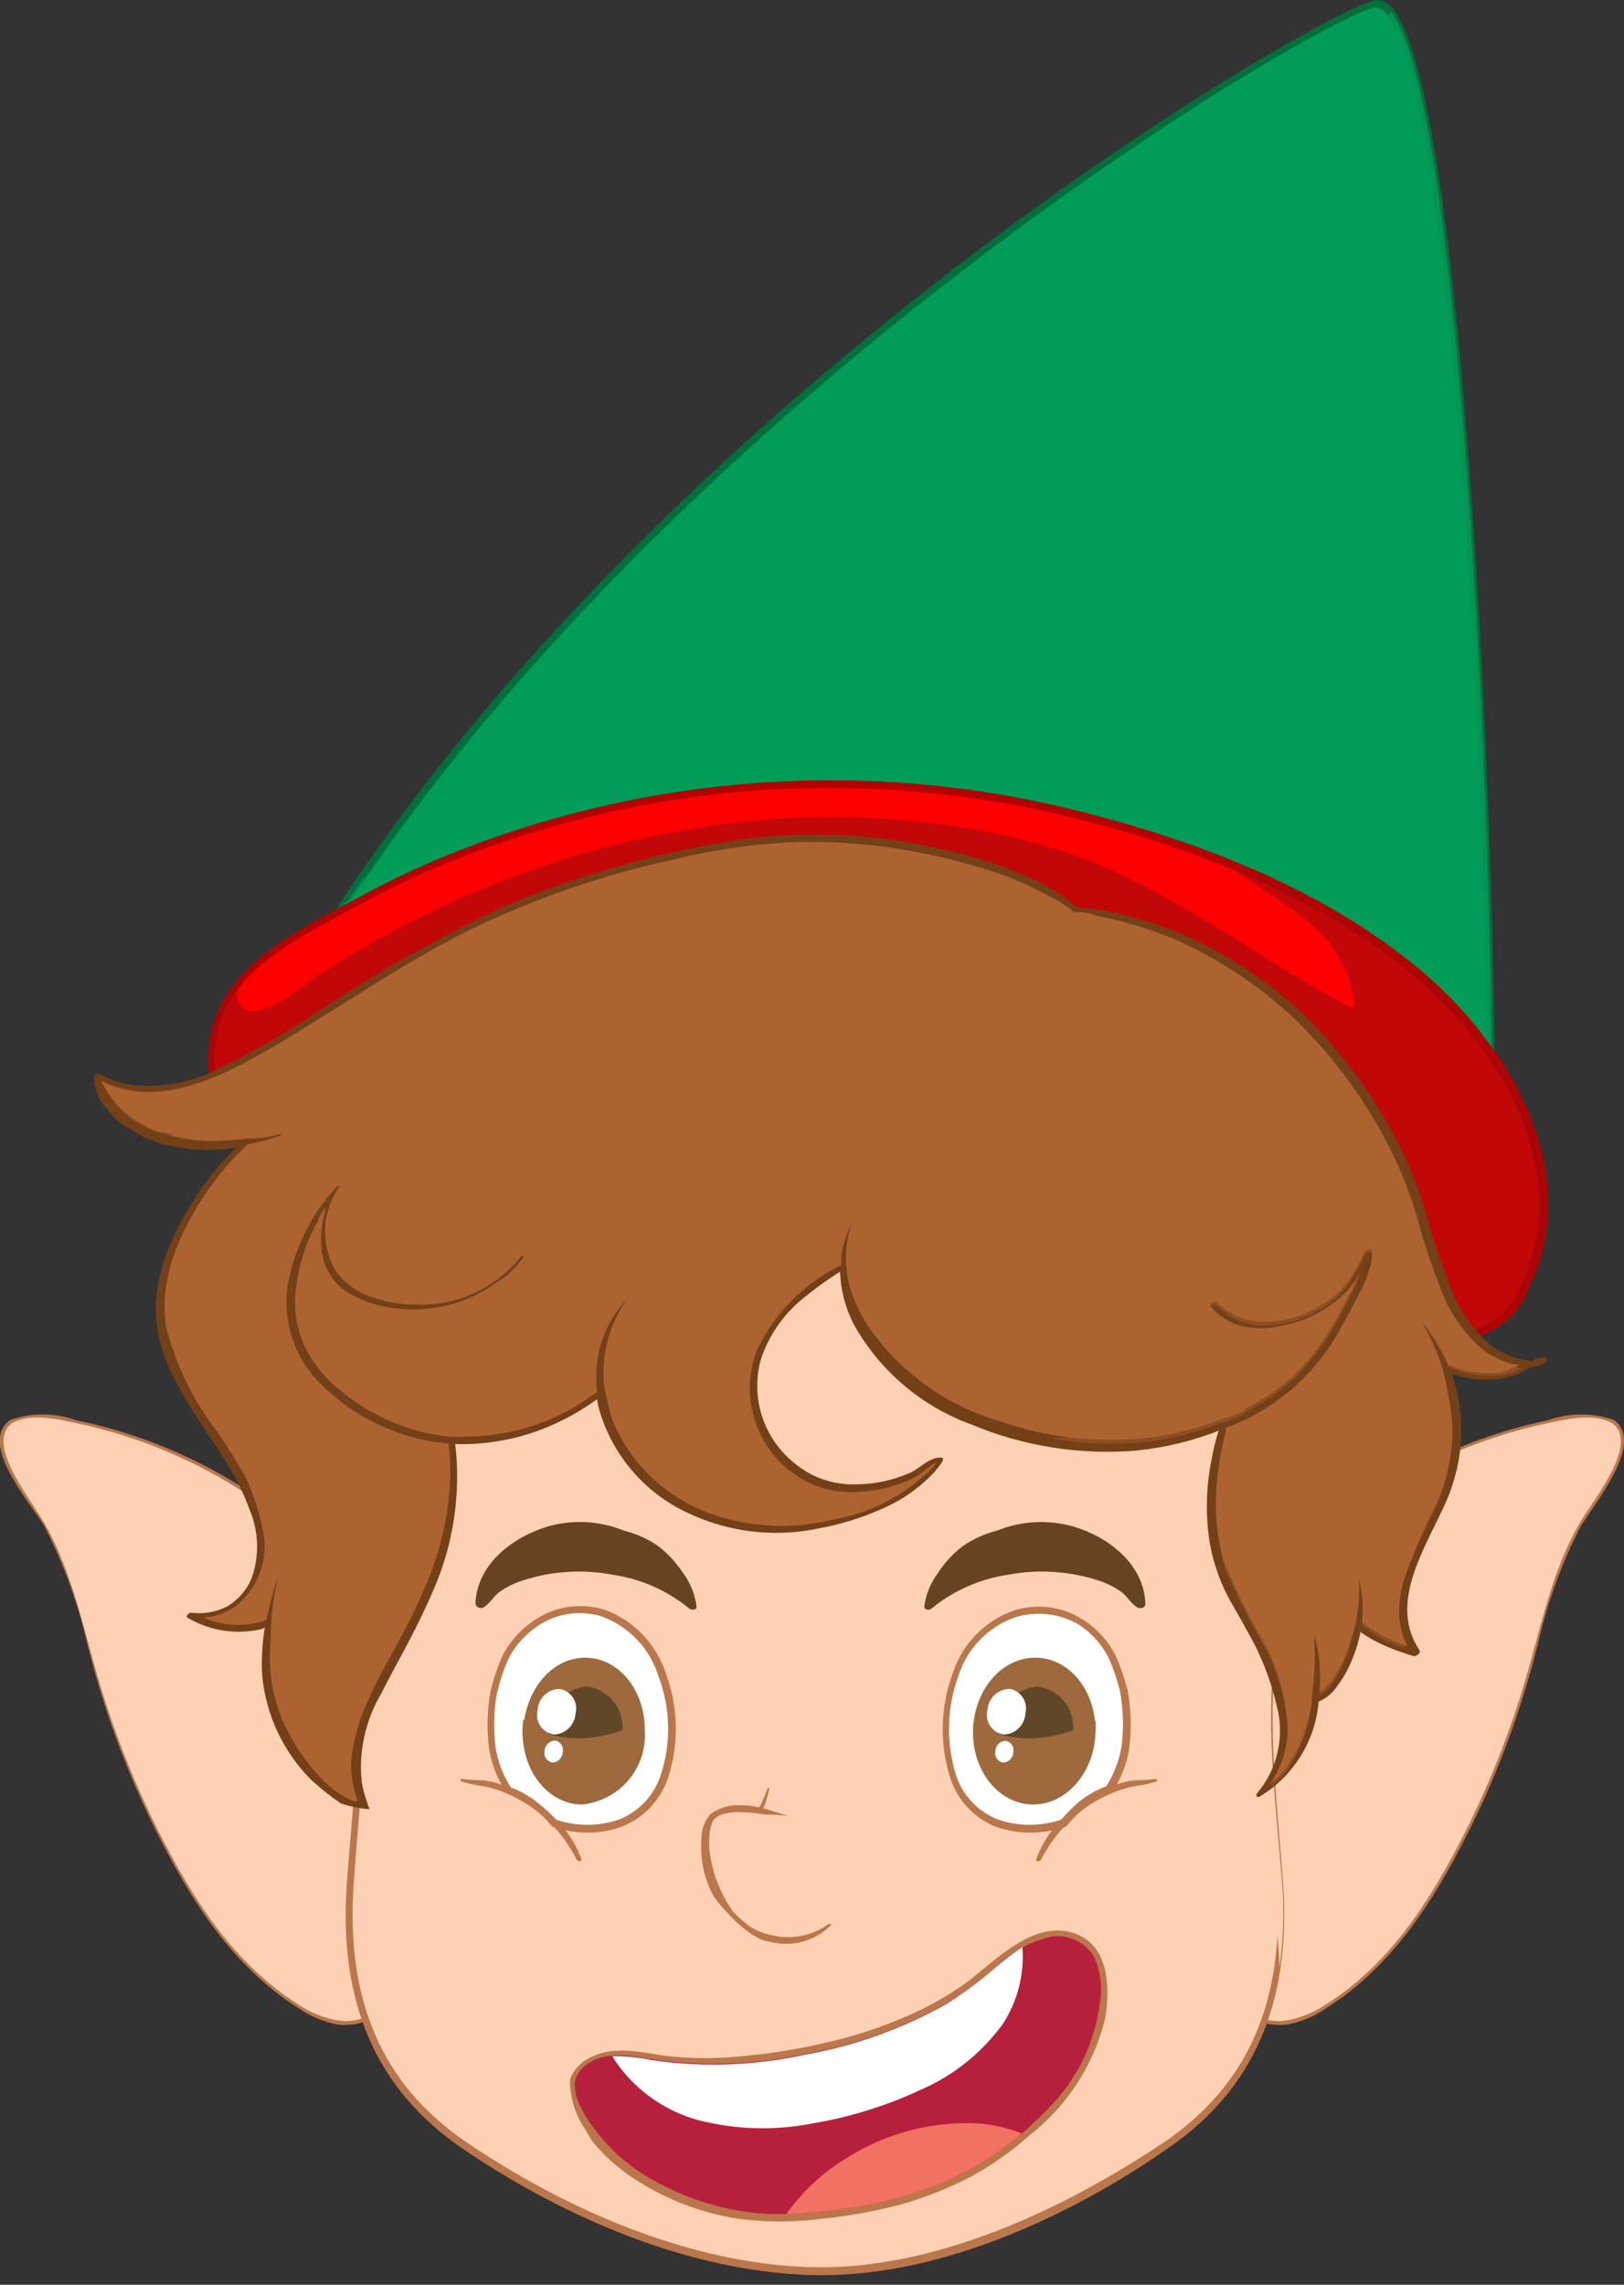 <svg width="128" height="180" viewBox="0 0 128 180" fill="none" xmlns="http://www.w3.org/2000/svg">
<rect x="0" y="0" width="128" height="180" fill="#333333" stroke="none"/>
<g clip-path="url(#clip0_49_1354)">
<path d="M42.423 76.305C50.413 74.62 58.62 74.21 66.738 75.092C70.518 75.494 74.253 76.249 77.892 77.348C81.42 78.464 84.832 79.918 88.082 81.688C93.769 84.664 99.007 88.429 103.638 92.873C105.91 93.262 108.196 93.62 110.499 93.791C112.568 93.962 117.375 92.126 117.453 90.882C118.168 77.846 115.461 0.233 108.554 0.233C105.692 0.233 54.526 29.542 26.975 71.436C25.17 75.047 24.167 79.006 24.035 83.041C29.773 79.846 35.978 77.572 42.423 76.305Z" fill="#009C58"/>
<path d="M110.701 94.087H110.405C108.119 93.9 105.847 93.542 103.529 93.153C103.479 93.168 103.425 93.168 103.374 93.153C98.745 88.715 93.506 84.959 87.817 81.999C84.58 80.241 81.184 78.793 77.674 77.674C74.049 76.586 70.331 75.836 66.567 75.434C58.475 74.551 50.293 74.961 42.33 76.647C35.915 77.918 29.741 80.191 24.035 83.384C23.995 83.414 23.945 83.43 23.895 83.43C23.845 83.43 23.795 83.414 23.755 83.384C23.707 83.363 23.668 83.328 23.642 83.283C23.617 83.238 23.608 83.186 23.615 83.135C23.75 79.014 24.802 74.975 26.695 71.312C54.573 29.013 105.645 0 108.539 0C108.758 0.01 108.972 0.067 109.168 0.166C109.364 0.266 109.536 0.405 109.674 0.576C116.068 7.343 118.308 79.914 117.717 90.897C117.688 91.084 117.622 91.262 117.523 91.422C117.425 91.582 117.295 91.721 117.142 91.831C115.244 93.163 113.015 93.944 110.701 94.087ZM103.701 92.609C105.987 92.982 108.212 93.34 110.452 93.511C112.684 93.403 114.84 92.67 116.675 91.395C117.002 91.1 117.048 90.928 117.048 90.866C117.795 77.472 115.228 7.374 109.161 0.965C109.075 0.854 108.967 0.762 108.844 0.695C108.721 0.628 108.585 0.587 108.445 0.576C107.139 0.576 94.04 7.545 77.099 20.379C62.32 31.58 41.63 49.563 27.131 71.716C25.426 75.108 24.441 78.815 24.237 82.606C29.877 79.51 35.958 77.296 42.267 76.041C50.287 74.341 58.526 73.926 66.676 74.812C70.471 75.223 74.221 75.983 77.877 77.083C81.426 78.207 84.859 79.671 88.128 81.454C93.841 84.415 99.105 88.171 103.763 92.609H103.701Z" fill="#006F3C"/>
<g style="mix-blend-mode:color-dodge">
<path d="M57.295 46.156C60.407 42.221 63.751 38.487 67.252 34.878C68.994 33.089 70.767 31.331 72.494 29.526C74.221 27.722 75.854 26.057 77.581 24.362C79.308 22.666 81.097 21.048 82.979 19.508C84.862 17.968 86.822 16.568 88.797 15.183C92.562 12.554 96.42 10.081 100.092 7.312L101.756 5.756C98.054 9.132 92.811 11.979 88.58 14.857C86.505 16.319 84.431 17.786 82.357 19.259C79.65 21.219 76.974 23.216 74.33 25.248C65.104 32.21 56.692 40.189 49.252 49.034C46.483 52.395 43.87 55.864 41.381 59.442C42.937 58.804 44.492 58.197 46.048 57.668C47.603 57.139 49.361 56.642 51.041 56.237C52.948 52.77 55.036 49.405 57.295 46.156Z" fill="#009C58"/>
</g>
<g style="mix-blend-mode:multiply" opacity="0.6">
<path d="M109.565 0.871C108.539 4.294 107.419 7.701 106.252 11.092C105.396 13.612 104.51 16.117 103.638 18.621C102.767 21.126 101.803 23.584 101.04 26.12C99.485 31.191 97.68 36.185 96.078 41.256C94.818 45.223 93.853 49.47 91.582 53.033C90.528 54.768 89.015 56.178 87.21 57.108C85.296 57.986 83.201 58.396 81.097 58.306C78.962 58.225 76.832 58.028 74.719 57.715C72.136 57.43 69.538 57.316 66.94 57.373C61.498 57.474 56.083 58.173 50.792 59.458C46.109 60.549 41.548 62.113 37.18 64.124C35.031 65.141 32.953 66.3 30.958 67.594C30.133 68.123 29.402 68.683 28.562 69.274C28.054 70.02 27.535 70.783 27.006 71.561C25.201 75.172 24.198 79.131 24.066 83.166C29.801 79.954 36.007 77.665 42.454 76.383C50.444 74.697 58.651 74.288 66.769 75.17C70.549 75.572 74.284 76.327 77.923 77.425C81.451 78.542 84.864 79.995 88.113 81.766C93.8 84.741 99.038 88.507 103.669 92.951C105.941 93.34 108.228 93.698 110.53 93.869C112.599 94.04 117.406 92.204 117.484 90.96C118.122 78.499 115.726 8.012 109.565 0.871Z" fill="#009C58"/>
</g>
<g style="mix-blend-mode:multiply" opacity="0.6">
<path d="M109.565 0.871C109.363 1.525 110.499 45.861 110.39 52.317C110.39 54.651 110.39 56.984 110.39 59.318C110.474 61.511 110.168 63.702 109.487 65.789C109.195 66.783 108.601 67.661 107.787 68.302C106.973 68.944 105.98 69.316 104.945 69.367C102.518 69.367 100.433 67.811 98.349 66.847C93.016 64.294 87.349 62.508 81.516 61.542C75.246 60.334 68.856 59.854 62.475 60.111C56.16 60.369 49.912 61.516 43.916 63.518C38.964 65.273 34.149 67.395 29.511 69.865C28.717 70.269 27.955 70.689 27.177 71.141L26.944 71.483C25.139 75.094 24.136 79.053 24.004 83.088C29.739 79.876 35.944 77.587 42.392 76.305C50.382 74.62 58.588 74.21 66.707 75.092C70.487 75.494 74.221 76.249 77.861 77.348C81.389 78.464 84.801 79.918 88.05 81.688C93.738 84.664 98.975 88.429 103.607 92.873C105.878 93.262 108.165 93.62 110.467 93.791C112.536 93.962 117.343 92.126 117.421 90.882C118.121 78.499 115.726 8.012 109.565 0.871Z" fill="#009C58"/>
</g>
<path d="M20.939 90.12C22.558 90.123 24.156 89.75 25.606 89.031C27.333 88.253 28.997 87.32 30.662 86.417C32.488 85.434 34.368 84.556 36.294 83.788C45.99 79.839 56.361 77.811 66.831 77.814C76.579 77.675 86.206 79.98 94.833 84.519C98.521 86.553 101.848 89.181 104.681 92.298C106.095 93.873 107.376 95.564 108.507 97.353C109.705 99.251 110.623 101.32 111.977 103.125C114.777 106.859 118.199 105.21 120.097 101.476C124.764 92.282 118.402 82.17 111.323 76.368C104.245 70.565 95.02 66.862 86.059 64.513C68.736 59.902 50.368 61.222 33.882 68.263C31.938 69.103 30.04 70.036 28.173 71.063C23.506 73.583 17.392 76.368 16.708 82.217C16.319 85.204 17.361 89.902 20.939 90.12Z" fill="#FE0000"/>
<path d="M115.368 105.567C114.615 105.525 113.883 105.3 113.235 104.913C112.588 104.525 112.044 103.987 111.65 103.343C110.873 102.208 110.172 101.023 109.55 99.796C109.13 99.034 108.694 98.24 108.228 97.509C107.113 95.752 105.859 94.088 104.478 92.531C101.663 89.421 98.358 86.794 94.693 84.753C86.134 80.231 76.573 77.941 66.894 78.094C56.462 78.089 46.128 80.107 36.465 84.037C34.549 84.799 32.679 85.672 30.864 86.651L29.822 87.211C28.515 87.926 27.162 88.657 25.777 89.264C24.284 90.007 22.638 90.391 20.97 90.384C20.404 90.343 19.852 90.183 19.351 89.915C18.85 89.647 18.41 89.277 18.061 88.829C16.726 86.871 16.171 84.485 16.506 82.139C17.143 76.663 22.557 73.77 26.898 71.436L28.111 70.783C29.962 69.772 31.891 68.823 33.851 67.967C50.39 60.877 68.832 59.551 86.215 64.202C96.949 67.034 105.241 70.938 111.588 76.119C119.211 82.341 124.904 92.655 120.44 101.569C120.061 102.565 119.433 103.447 118.616 104.131C117.799 104.815 116.82 105.277 115.773 105.474L115.368 105.567ZM66.302 77.566H66.8C76.587 77.398 86.259 79.693 94.927 84.239C100.537 87.339 105.277 91.801 108.71 97.213C109.177 97.976 109.628 98.769 110.048 99.531C110.669 100.727 111.376 101.876 112.163 102.969C112.53 103.574 113.046 104.075 113.662 104.423C114.277 104.772 114.972 104.957 115.679 104.961C116.61 104.745 117.474 104.303 118.193 103.673C118.912 103.044 119.465 102.246 119.802 101.352C124.126 92.718 118.557 82.684 111.106 76.601C104.883 71.452 96.591 67.594 85.935 64.778C68.68 60.171 50.379 61.485 33.96 68.511C32.016 69.367 30.102 70.3 28.266 71.312L27.038 71.965C22.588 74.345 17.548 77.052 16.957 82.248C16.693 84.443 17.247 86.658 18.512 88.471C18.816 88.85 19.195 89.161 19.627 89.383C20.059 89.606 20.532 89.735 21.017 89.762C22.593 89.769 24.149 89.407 25.56 88.704C26.929 88.097 28.266 87.366 29.558 86.666L30.6 86.106C32.437 85.12 34.327 84.237 36.263 83.462C45.828 79.608 56.036 77.597 66.349 77.534L66.302 77.566Z" fill="#B40000"/>
<g style="mix-blend-mode:multiply" opacity="0.61">
<path d="M111.277 76.461C106.905 72.981 102.032 70.18 96.825 68.154L97.431 68.62C99.391 70.067 101.554 71.249 103.374 72.867C105.248 74.44 106.459 76.662 106.765 79.09C106.765 79.308 106.516 79.417 106.345 79.323C105.536 78.903 104.79 78.452 103.965 78.001C97.742 74.423 91.924 70.098 85.173 67.562C81.531 66.256 77.752 65.369 73.91 64.918C70.017 64.405 66.085 64.249 62.164 64.451C54.615 64.881 47.178 66.482 40.121 69.196C36.743 70.484 33.459 72.002 30.289 73.739C28.733 74.563 27.302 75.465 25.824 76.368C25.031 76.834 24.268 77.425 23.584 77.923C22.899 78.421 19.71 80.832 18.808 79.012C18.705 78.69 18.678 78.348 18.73 78.013C18.781 77.678 18.909 77.36 19.104 77.083C17.767 78.493 16.913 80.291 16.661 82.217C16.319 85.157 17.377 89.855 20.939 90.073C22.558 90.076 24.156 89.704 25.606 88.984C27.333 88.206 28.998 87.273 30.662 86.371C32.488 85.388 34.368 84.51 36.294 83.741C45.99 79.793 56.361 77.764 66.831 77.768C76.579 77.628 86.206 79.933 94.833 84.473C98.521 86.507 101.848 89.135 104.681 92.251C106.095 93.826 107.376 95.517 108.508 97.307C109.705 99.205 110.623 101.274 111.977 103.078C114.777 106.812 118.199 105.163 120.097 101.429C124.702 92.329 118.355 82.217 111.277 76.461Z" fill="#9C0C0E"/>
</g>
<path d="M127.067 112.117C125.604 111.308 123.535 111.79 122.026 112.117C115.582 113.463 109.584 116.417 104.587 120.704C96.016 128.187 93.915 140.927 95.611 151.817C96.109 154.928 97.167 159.767 101.398 159.191C102.512 158.994 103.573 158.565 104.51 157.931C109.628 154.695 112.801 149.639 115.477 144.35C117.377 140.591 118.939 136.671 120.144 132.636C121.373 128.56 122.244 123.955 124.407 120.19C125.231 118.557 129.369 113.797 127.067 112.117Z" fill="#FED1B4"/>
<g style="mix-blend-mode:screen">
<path d="M96.902 144.599C97.389 139.103 98.903 133.746 101.367 128.809C103.04 125.598 105.322 122.745 108.088 120.408L107.87 120.548C103.515 123.662 100.176 127.991 98.271 132.994C96.355 137.86 95.765 143.148 96.56 148.317C96.7 147.041 96.7 145.828 96.902 144.599Z" fill="#FED1B4"/>
</g>
<path d="M127.238 111.883C125.557 111.288 123.723 111.288 122.042 111.883C115.546 113.235 109.498 116.211 104.463 120.533C99.322 125.291 96.051 131.73 95.238 138.687C95.496 138.073 95.792 137.475 96.124 136.898C97.142 130.743 100.186 125.103 104.774 120.875C109.727 116.607 115.686 113.673 122.089 112.35C123.184 112.055 124.315 111.919 125.449 111.945C125.942 111.964 126.426 112.092 126.864 112.319C128.42 113.548 126.196 116.784 124.858 118.728C124.573 119.114 124.308 119.513 124.064 119.926C122.531 122.935 121.376 126.123 120.626 129.416C120.346 130.473 120.066 131.469 119.771 132.527C118.559 136.545 116.997 140.449 115.104 144.194C112.677 148.97 109.488 154.322 104.214 157.651C103.368 158.273 102.396 158.703 101.367 158.911C100.789 159.015 100.195 158.972 99.638 158.788C99.081 158.603 98.579 158.282 98.178 157.853C98.525 158.394 98.95 158.882 99.438 159.3C99.747 159.418 100.072 159.486 100.403 159.502C100.749 159.54 101.099 159.54 101.445 159.502C102.563 159.293 103.624 158.847 104.556 158.195C109.939 154.788 113.19 149.359 115.648 144.505C117.551 140.732 119.113 136.796 120.315 132.745C120.626 131.749 120.906 130.707 121.186 129.633C121.91 126.391 123.044 123.254 124.562 120.299C124.718 120.019 124.998 119.615 125.324 119.148C126.818 116.908 129.26 113.439 127.238 111.883Z" fill="#BA774B"/>
<path d="M122.399 117.702H122.073C115.078 120.076 108.951 124.486 104.478 130.365C102.389 133.304 100.787 136.561 99.733 140.01C99.204 143.103 99.251 146.268 99.873 149.344C99.789 146.795 100.05 144.246 100.651 141.768C100.866 141.986 101.127 142.153 101.415 142.258C101.703 142.363 102.011 142.403 102.316 142.374C103.073 142.327 103.811 142.12 104.481 141.766C105.152 141.412 105.739 140.919 106.205 140.321C106.361 140.072 105.987 139.87 105.816 140.088C105.102 140.884 104.112 141.378 103.047 141.472C102.785 141.548 102.51 141.564 102.241 141.521C101.972 141.478 101.716 141.377 101.491 141.223C101.236 140.987 101.076 140.666 101.04 140.321C102.089 136.802 103.702 133.476 105.816 130.474C108.516 126.903 111.874 123.883 115.71 121.575C115.71 122.835 115.71 124.08 115.803 125.34C115.786 127.523 115.478 129.694 114.886 131.796C113.993 135.742 112.775 139.608 111.245 143.354C111.225 143.381 111.214 143.414 111.214 143.448C111.214 143.481 111.225 143.514 111.245 143.541C111.396 143.43 111.537 143.305 111.665 143.168C113.386 139.532 114.771 135.746 115.803 131.858C116.612 128.747 117.624 124.298 116.519 121.062C118.432 119.895 120.393 118.853 122.291 117.95C122.336 117.93 122.373 117.893 122.393 117.847C122.413 117.801 122.415 117.749 122.399 117.702Z" fill="#BA8368"/>
<g style="mix-blend-mode:multiply">
<path d="M127.067 112.117C125.604 111.308 123.535 111.79 122.026 112.117C115.582 113.463 109.583 116.417 104.587 120.704C101.701 123.278 99.431 126.468 97.945 130.038C98.173 129.654 98.422 129.265 98.691 128.871C101.148 125.193 104.323 122.05 108.025 119.63C109.777 118.454 111.656 117.478 113.626 116.721C115.508 115.957 117.542 115.637 119.568 115.788C119.622 115.796 119.673 115.818 119.715 115.853C119.757 115.887 119.789 115.933 119.806 115.984C119.824 116.036 119.827 116.091 119.815 116.145C119.803 116.198 119.777 116.247 119.739 116.286C119.367 116.583 118.977 116.859 118.573 117.11C116.877 118.153 114.995 118.868 113.377 120.035C111.568 121.336 109.838 122.744 108.196 124.251C105.05 127.152 102.507 130.647 100.714 134.534C99.156 137.841 98.278 141.428 98.131 145.081C98.131 147.523 98.458 151.708 101.632 151.988C103.193 151.946 104.681 151.319 105.801 150.23C106.999 149.266 108.041 148.161 109.177 147.119C109.218 147.081 109.271 147.057 109.326 147.049C109.382 147.042 109.439 147.051 109.49 147.076C109.54 147.101 109.582 147.141 109.609 147.191C109.636 147.24 109.648 147.296 109.643 147.352C109.284 149.459 108.425 151.449 107.139 153.155C106.136 154.78 104.682 156.077 102.954 156.889C102.234 157.211 101.448 157.357 100.66 157.313C99.873 157.27 99.107 157.039 98.427 156.64C97.43 156.003 96.615 155.119 96.062 154.073C96.731 156.811 98.116 159.611 101.398 159.175C102.512 158.979 103.573 158.55 104.51 157.915C109.628 154.68 112.801 149.624 115.477 144.334C117.377 140.576 118.939 136.656 120.144 132.62C121.373 128.544 122.244 123.94 124.406 120.175C125.231 118.557 129.369 113.797 127.067 112.117Z" fill="#FED1B4"/>
</g>
<path d="M0.949 112.117C2.396 111.308 4.48 111.79 5.989 112.117C12.432 113.467 18.43 116.421 23.428 120.704C32 128.187 34.1 140.927 32.404 151.817C31.907 154.928 30.849 159.767 26.617 159.191C25.502 158.998 24.441 158.568 23.506 157.931C18.388 154.695 15.214 149.639 12.523 144.35C10.63 140.588 9.068 136.669 7.856 132.636C6.627 128.56 5.74 123.955 3.594 120.19C2.785 118.557 -1.307 113.797 0.949 112.117Z" fill="#FED1B4"/>
<g style="mix-blend-mode:screen">
<path d="M31.113 144.599C30.597 139.102 29.068 133.749 26.602 128.809C24.929 125.594 22.64 122.74 19.866 120.408L20.099 120.548C24.453 123.659 27.788 127.989 29.682 132.994C31.611 137.857 32.202 143.148 31.393 148.317C31.362 147.041 31.253 145.828 31.113 144.599Z" fill="#FED1B4"/>
</g>
<path d="M0.778 111.883C2.453 111.284 4.283 111.284 5.958 111.883C12.468 113.209 18.534 116.169 23.584 120.486C28.721 125.263 31.981 131.718 32.778 138.687C32.514 138.076 32.218 137.479 31.891 136.898C30.873 130.743 27.829 125.103 23.242 120.875C18.287 116.61 12.329 113.676 5.927 112.35C4.838 112.054 3.711 111.918 2.582 111.946C2.088 111.962 1.605 112.09 1.167 112.319C-0.389 113.548 1.836 116.784 3.174 118.728C3.5 119.211 3.796 119.615 3.967 119.926C5.5 122.935 6.655 126.123 7.405 129.416C7.685 130.474 7.949 131.469 8.245 132.527C9.457 136.545 11.019 140.449 12.912 144.195C15.323 148.97 18.512 154.322 23.802 157.651C24.661 158.279 25.649 158.71 26.695 158.911C27.273 159.015 27.867 158.973 28.424 158.788C28.981 158.603 29.483 158.282 29.884 157.853C29.537 158.394 29.113 158.882 28.624 159.3C28.315 159.417 27.99 159.485 27.66 159.502C27.313 159.54 26.964 159.54 26.617 159.502C25.501 159.288 24.441 158.843 23.506 158.195C18.123 154.789 14.888 149.359 12.43 144.506C10.534 140.729 8.972 136.794 7.763 132.745C7.467 131.749 7.187 130.707 6.907 129.634C6.176 126.393 5.042 123.258 3.531 120.3C3.376 120.019 3.096 119.615 2.769 119.148C1.182 116.908 -1.307 113.439 0.778 111.883Z" fill="#BA774B"/>
<path d="M5.616 117.702H5.942C12.955 120.068 19.099 124.478 23.584 130.365C25.672 133.304 27.274 136.561 28.328 140.01C28.858 143.103 28.811 146.268 28.189 149.344C28.268 146.794 28.001 144.246 27.395 141.768C27.183 141.986 26.925 142.154 26.64 142.259C26.354 142.364 26.049 142.404 25.746 142.374C24.989 142.327 24.251 142.12 23.581 141.766C22.91 141.412 22.323 140.919 21.857 140.321C21.686 140.072 22.075 139.87 22.23 140.088C22.95 140.885 23.945 141.379 25.015 141.472C25.277 141.548 25.552 141.564 25.82 141.521C26.089 141.478 26.346 141.377 26.571 141.223C26.826 140.989 26.982 140.666 27.006 140.321C25.956 136.805 24.349 133.481 22.246 130.474C19.527 126.898 16.147 123.877 12.29 121.575C12.29 122.835 12.29 124.08 12.212 125.34C12.231 127.522 12.535 129.692 13.114 131.796C14.012 135.743 15.235 139.609 16.77 143.354C16.77 143.448 16.77 143.51 16.77 143.541C16.624 143.429 16.489 143.304 16.365 143.168C14.644 139.532 13.259 135.746 12.227 131.858C11.403 128.747 10.392 124.298 11.512 121.062C9.583 119.895 7.623 118.853 5.725 117.95C5.681 117.927 5.646 117.89 5.627 117.845C5.607 117.8 5.603 117.749 5.616 117.702Z" fill="#BA8368"/>
<g style="mix-blend-mode:multiply">
<path d="M0.949 112.117C2.396 111.308 4.48 111.79 5.989 112.117C12.432 113.467 18.43 116.421 23.428 120.704C26.315 123.278 28.585 126.468 30.071 130.038C29.822 129.649 29.589 129.26 29.324 128.871C26.864 125.196 23.689 122.054 19.99 119.63C18.238 118.454 16.36 117.478 14.39 116.721C12.507 115.957 10.474 115.637 8.447 115.788C8.393 115.796 8.343 115.818 8.301 115.853C8.259 115.887 8.227 115.933 8.209 115.984C8.192 116.036 8.188 116.091 8.2 116.145C8.212 116.198 8.238 116.247 8.276 116.286C8.649 116.583 9.038 116.859 9.443 117.11C11.139 118.153 13.021 118.868 14.639 120.035C16.448 121.336 18.177 122.744 19.819 124.251C22.961 127.156 25.503 130.65 27.302 134.534C28.859 137.841 29.738 141.428 29.884 145.081C29.884 147.523 29.558 151.708 26.384 151.988C24.823 151.946 23.335 151.319 22.215 150.23C21.017 149.266 19.975 148.161 18.839 147.119C18.797 147.081 18.745 147.057 18.689 147.049C18.633 147.042 18.576 147.051 18.526 147.076C18.476 147.101 18.434 147.141 18.407 147.191C18.379 147.24 18.367 147.296 18.372 147.352C18.725 149.458 19.579 151.448 20.861 153.155C21.873 154.778 23.332 156.074 25.062 156.889C25.782 157.211 26.568 157.357 27.355 157.313C28.143 157.27 28.909 157.039 29.589 156.64C30.586 156.003 31.401 155.119 31.953 154.073C31.269 156.811 29.9 159.611 26.617 159.175C25.502 158.982 24.441 158.552 23.506 157.915C18.388 154.68 15.214 149.624 12.523 144.334C10.63 140.573 9.068 136.653 7.856 132.62C6.627 128.544 5.74 123.94 3.594 120.175C2.785 118.557 -1.307 113.797 0.949 112.117Z" fill="#FED1B4"/>
</g>
<path d="M101.009 126.802C102.456 120.066 104.12 112.91 103.327 105.832C102.923 101.291 101.428 96.915 98.969 93.077C96.509 89.239 93.158 86.052 89.202 83.788C84.837 81.529 80.088 80.105 75.201 79.588C71.595 79.072 67.946 78.926 64.311 79.152C60.676 78.927 57.027 79.073 53.421 79.588C48.534 80.105 43.786 81.529 39.42 83.788C35.464 86.052 32.113 89.239 29.653 93.077C27.194 96.915 25.699 101.291 25.295 105.832C24.533 112.91 26.166 120.066 27.613 126.802C29.169 134.098 28.142 141.036 27.613 148.426C26.944 158.055 30.133 164.636 36.62 169.038C44.803 174.608 54.728 178.839 64.404 178.948C74.081 179.057 84.068 174.468 92.033 169.038C98.504 164.636 101.694 158.055 101.025 148.426C100.48 141.036 99.438 134.098 101.009 126.802Z" fill="#FED1B4"/>
<path d="M64.793 179.244H64.451C55.724 179.135 45.783 175.603 36.449 169.272C29.651 164.605 26.68 157.822 27.333 148.41C27.426 147.119 27.535 145.828 27.644 144.568C28.142 138.532 28.624 132.838 27.333 126.864L27.177 126.118C25.746 119.506 24.268 112.661 25.015 105.801C25.446 101.22 26.967 96.808 29.452 92.935C31.936 89.063 35.312 85.841 39.296 83.539C43.663 81.277 48.409 79.838 53.297 79.292C56.934 78.778 60.614 78.638 64.28 78.872C67.915 78.641 71.564 78.782 75.17 79.292C80.058 79.838 84.803 81.277 89.171 83.539C93.155 85.841 96.531 89.063 99.015 92.935C101.499 96.808 103.021 101.22 103.452 105.801C104.198 112.661 102.72 119.506 101.289 126.118L101.134 126.864C99.843 132.838 100.325 138.532 100.823 144.568C100.931 145.828 101.04 147.119 101.134 148.41C101.787 157.744 98.816 164.651 92.017 169.272C86.682 173.021 75.854 179.244 64.793 179.244ZM61.169 79.323C58.567 79.329 55.968 79.511 53.39 79.868C48.557 80.388 43.862 81.802 39.545 84.037C35.643 86.287 32.337 89.438 29.901 93.227C27.465 97.016 25.971 101.332 25.544 105.816C24.813 112.583 26.275 119.382 27.706 125.947L27.862 126.693C29.169 132.745 28.686 138.485 28.173 144.568C28.064 145.828 27.971 147.104 27.878 148.395C27.224 157.604 30.133 164.263 36.745 168.758C45.939 174.981 55.755 178.512 64.373 178.621H64.716C75.605 178.621 86.339 172.399 91.769 168.758C98.38 164.263 101.289 157.604 100.636 148.395C100.543 147.104 100.449 145.828 100.34 144.568C99.827 138.485 99.345 132.745 100.651 126.693L100.807 125.962C102.238 119.382 103.701 112.583 102.969 105.816C102.542 101.332 101.048 97.016 98.612 93.227C96.177 89.438 92.87 86.287 88.968 84.037C84.651 81.802 79.957 80.388 75.123 79.868C71.517 79.355 67.869 79.209 64.233 79.432C63.316 79.354 62.258 79.323 61.169 79.323Z" fill="#BA774B"/>
<g style="mix-blend-mode:screen">
<path d="M87.755 142.67C87.32 142.709 86.891 142.803 86.479 142.95C85.431 143.473 84.512 144.222 83.788 145.143C83.026 146.139 82.466 147.866 84.052 148.379C85.639 148.893 87.164 147.555 88.035 146.466C88.517 145.925 88.902 145.303 89.171 144.63C89.357 144.148 89.622 143.401 89.171 142.965C88.969 142.82 88.738 142.718 88.494 142.667C88.25 142.616 87.998 142.617 87.755 142.67Z" fill="#FED1B4"/>
</g>
<g style="mix-blend-mode:screen">
<path d="M60.173 143.743C59.646 143.554 59.097 143.434 58.539 143.386C58.499 143.385 58.46 143.375 58.425 143.356C58.39 143.337 58.36 143.31 58.337 143.277C58.022 143.335 57.714 143.429 57.419 143.557C57.234 143.627 57.067 143.737 56.93 143.88C56.793 144.022 56.689 144.194 56.626 144.381C56.61 144.62 56.649 144.86 56.741 145.081C56.833 145.302 56.974 145.499 57.155 145.657C57.577 146.103 58.094 146.448 58.668 146.666C59.241 146.884 59.857 146.97 60.468 146.917C60.761 146.887 61.039 146.781 61.277 146.609C61.515 146.437 61.703 146.205 61.822 145.937C61.928 145.717 61.966 145.47 61.93 145.229C61.894 144.987 61.786 144.762 61.62 144.583C61.217 144.184 60.719 143.895 60.173 143.743Z" fill="#FED1B4"/>
</g>
<g style="mix-blend-mode:screen">
<path d="M39.265 143.354C38.66 142.816 37.906 142.475 37.102 142.374C37.082 142.42 37.049 142.458 37.008 142.486C36.967 142.513 36.919 142.529 36.869 142.53C36.34 142.53 35.531 142.53 35.313 143.137C35.258 143.33 35.258 143.535 35.313 143.728C35.382 144 35.498 144.258 35.656 144.49C36.309 145.558 37.308 146.37 38.487 146.792C38.994 146.95 39.536 146.95 40.043 146.792C40.212 146.728 40.363 146.621 40.478 146.481C40.579 146.35 40.644 146.194 40.665 146.03C40.639 145.51 40.5 145.001 40.258 144.539C40.017 144.077 39.678 143.673 39.265 143.354Z" fill="#FED1B4"/>
</g>
<g style="mix-blend-mode:multiply">
<path d="M90.042 139.761C89.98 139.761 89.919 139.741 89.869 139.705C89.819 139.668 89.781 139.617 89.762 139.558C89.735 138.453 89.855 137.349 90.12 136.276C90.227 134.982 90.121 133.679 89.808 132.418C89.34 130.19 88.059 128.215 86.215 126.88C86.158 126.851 86.113 126.803 86.087 126.745C86.061 126.686 86.056 126.621 86.072 126.559C86.088 126.497 86.125 126.443 86.177 126.405C86.228 126.367 86.291 126.348 86.355 126.351C87.865 126.276 89.345 126.795 90.477 127.798C90.03 126.221 89.038 124.854 87.677 123.94C86.185 122.971 84.476 122.388 82.704 122.241C80.931 122.094 79.15 122.389 77.519 123.1C76.058 123.761 74.771 124.751 73.756 125.993C72.742 127.234 72.027 128.693 71.669 130.256C72.766 128.893 74.213 127.855 75.854 127.253C75.914 127.242 75.977 127.249 76.032 127.275C76.088 127.3 76.134 127.342 76.165 127.395C76.196 127.448 76.209 127.509 76.204 127.57C76.198 127.631 76.174 127.689 76.134 127.735C74.729 128.975 73.758 130.633 73.365 132.465C72.972 135.653 73.484 138.888 74.843 141.799C75.288 143.108 76.041 144.292 77.037 145.252C77.501 145.696 78.085 145.993 78.717 146.108C79.447 146.181 80.18 145.994 80.786 145.579C80.835 145.554 80.891 145.544 80.946 145.55C81.002 145.555 81.054 145.576 81.098 145.611C81.142 145.645 81.175 145.69 81.194 145.743C81.213 145.795 81.217 145.851 81.206 145.906C80.944 146.796 80.798 147.716 80.77 148.644C81.889 146.134 83.695 143.993 85.98 142.468C88.265 140.943 90.936 140.096 93.682 140.025C92.522 139.575 91.254 139.483 90.042 139.761Z" fill="#FED1B4"/>
</g>
<g style="mix-blend-mode:multiply">
<path d="M58.151 148.504C57.25 147.887 56.496 147.079 55.942 146.139C55.942 146.481 55.942 146.808 56.05 147.119C56.176 148.505 56.682 149.829 57.513 150.946C58.083 151.608 58.786 152.143 59.577 152.516C60.368 152.889 61.228 153.09 62.102 153.108C63.604 153.043 65.053 152.538 66.27 151.655C67.487 150.773 68.418 149.553 68.947 148.146C67.832 148.829 66.641 149.382 65.4 149.795C64.173 150.143 62.883 150.208 61.627 149.984C60.371 149.76 59.182 149.254 58.151 148.504Z" fill="#FED1B4"/>
</g>
<g style="mix-blend-mode:multiply">
<path d="M101.009 126.802C102.456 120.066 104.12 112.91 103.327 105.832C102.923 101.291 101.428 96.915 98.969 93.077C96.509 89.239 93.158 86.052 89.202 83.788C84.837 81.529 80.088 80.105 75.201 79.588C71.595 79.072 67.946 78.926 64.311 79.152C60.676 78.927 57.027 79.073 53.421 79.588C48.534 80.105 43.786 81.529 39.42 83.788C35.464 86.052 32.113 89.239 29.653 93.077C27.194 96.915 25.699 101.291 25.295 105.832C24.533 112.91 26.166 120.066 27.613 126.802C28.478 131.348 28.687 135.995 28.235 140.601C28.982 139.045 29.791 137.614 30.553 136.121C31.129 135 31.704 133.88 32.233 132.745C32.762 131.609 33.198 130.473 33.696 129.338C35.562 125.2 37.974 120.751 37.554 116.053C37.551 115.99 37.57 115.928 37.606 115.878C37.643 115.827 37.696 115.79 37.756 115.772C40.509 115.099 43.158 114.052 45.627 112.661C45.694 112.627 45.771 112.619 45.843 112.639C45.916 112.659 45.977 112.706 46.016 112.77C47.08 115.284 48.734 117.504 50.839 119.242C52.889 120.756 55.285 121.734 57.808 122.088C60.256 122.385 62.738 122.211 65.12 121.575C69.842 120.588 74.126 118.119 77.347 114.528C77.374 114.501 77.405 114.479 77.44 114.464C77.475 114.449 77.512 114.442 77.55 114.442C77.588 114.442 77.625 114.449 77.66 114.464C77.694 114.479 77.726 114.501 77.752 114.528C78.487 115.331 79.368 115.986 80.35 116.457C83.695 118.013 87.739 117.499 91.24 116.535C91.281 116.523 91.325 116.521 91.367 116.528C91.409 116.536 91.449 116.553 91.484 116.579C91.519 116.604 91.547 116.637 91.566 116.676C91.586 116.714 91.597 116.756 91.597 116.799C92.003 119.996 92.669 123.154 93.589 126.242C95.144 131.796 97.26 137.132 98.816 142.748C99.981 146.722 100.665 150.822 100.854 154.96C101.152 152.785 101.22 150.584 101.056 148.395C100.48 141.036 99.438 134.098 101.009 126.802Z" fill="#FED1B4"/>
</g>
<g style="mix-blend-mode:multiply">
<path d="M52.488 125.184C51.117 123.988 49.443 123.192 47.65 122.882C46.059 122.642 44.436 122.748 42.89 123.193C41.523 123.527 40.262 124.201 39.226 125.153C38.189 126.105 37.411 127.304 36.963 128.638C37.663 127.817 38.5 127.122 39.436 126.584C40.135 126.074 40.942 125.731 41.794 125.582C42.647 125.434 43.522 125.484 44.352 125.729C44.57 125.822 44.508 126.102 44.352 126.211C43.42 126.861 42.551 127.595 41.754 128.404C40.305 129.828 39.189 131.554 38.487 133.46C37.796 135.405 37.747 137.521 38.347 139.496C38.347 139.667 38.254 139.885 38.067 139.854C37.362 139.824 36.659 139.947 36.006 140.216C35.353 140.485 34.767 140.892 34.287 141.41C35.944 141.088 37.657 141.23 39.238 141.82C40.819 142.41 42.207 143.426 43.248 144.754C44.43 146.31 45.254 147.959 46.359 149.421C46.388 147.971 46.204 146.525 45.814 145.128C45.802 145.086 45.8 145.043 45.808 145.001C45.815 144.958 45.833 144.918 45.858 144.884C45.884 144.849 45.917 144.821 45.955 144.801C45.993 144.781 46.036 144.771 46.079 144.77C47.44 145.061 48.859 144.902 50.123 144.319C51.25 143.615 52.135 142.584 52.659 141.363C53.268 140.146 53.712 138.854 53.982 137.521C54.35 136.173 54.429 134.763 54.215 133.382C54 132.001 53.497 130.682 52.737 129.509C52.581 129.307 52.846 129.042 53.064 129.104C53.902 129.334 54.696 129.702 55.413 130.193C55.12 128.209 54.072 126.414 52.488 125.184Z" fill="#FED1B4"/>
</g>
<path d="M84.566 120.253C82.581 119.701 80.47 119.822 78.561 120.595C77.603 120.834 76.697 121.246 75.885 121.808C75.121 122.391 74.463 123.102 73.941 123.909C73.358 124.683 72.983 125.593 72.852 126.553C72.852 126.864 73.256 126.88 73.427 126.724C75.155 125.307 77.237 124.387 79.448 124.064C81.856 123.608 84.34 123.774 86.666 124.546C87.288 124.754 87.875 125.052 88.408 125.433C88.875 125.791 89.171 126.398 89.7 126.662C89.917 126.755 90.291 126.662 90.275 126.335C90.166 123.224 87.366 121.077 84.566 120.253Z" fill="#684321"/>
<path d="M85.219 142.25C85.859 141.715 86.592 141.304 87.381 141.036C88.028 140.04 88.467 138.924 88.673 137.754C88.863 136.279 88.827 134.784 88.564 133.32L88.424 132.776C88.212 132.022 87.947 131.283 87.63 130.567C87.078 129.473 86.246 128.544 85.219 127.876C81.501 125.511 76.881 127.424 75.294 131.967C74.346 134.566 74.291 137.407 75.138 140.041C75.415 140.852 75.865 141.593 76.455 142.213C77.046 142.833 77.764 143.318 78.561 143.634C80.264 144.226 82.116 144.226 83.819 143.634C84.239 143.128 84.708 142.664 85.219 142.25Z" fill="white"/>
<path d="M81.143 144.381C80.22 144.38 79.303 144.217 78.436 143.899C77.617 143.56 76.88 143.051 76.273 142.404C75.667 141.758 75.206 140.989 74.921 140.15C74.046 137.451 74.101 134.537 75.076 131.874C75.431 130.752 76.035 129.726 76.843 128.872C77.652 128.018 78.643 127.358 79.743 126.942C80.68 126.612 81.679 126.504 82.665 126.625C83.65 126.747 84.593 127.095 85.421 127.642C86.488 128.332 87.353 129.293 87.926 130.427C88.256 131.163 88.532 131.922 88.751 132.698L88.891 133.258C89.156 134.753 89.193 136.279 88.999 137.785C88.799 139.002 88.343 140.163 87.662 141.192C87.63 141.244 87.58 141.283 87.522 141.301C86.758 141.558 86.05 141.96 85.437 142.483C84.941 142.887 84.487 143.34 84.084 143.837C84.053 143.88 84.01 143.913 83.959 143.93C83.052 144.234 82.1 144.386 81.143 144.381ZM81.781 127.144C81.125 127.146 80.473 127.257 79.852 127.471C78.832 127.86 77.912 128.475 77.163 129.27C76.414 130.064 75.855 131.018 75.527 132.06C74.605 134.606 74.556 137.386 75.387 139.963C75.657 140.732 76.091 141.433 76.657 142.018C77.224 142.603 77.91 143.059 78.67 143.354C80.284 143.9 82.033 143.9 83.648 143.354C84.07 142.855 84.533 142.392 85.032 141.97C85.677 141.435 86.409 141.014 87.195 140.725C87.8 139.779 88.207 138.721 88.393 137.614C88.579 136.175 88.542 134.717 88.284 133.289C88.25 133.11 88.203 132.933 88.144 132.76C87.946 132.014 87.686 131.285 87.366 130.582C86.83 129.545 86.037 128.661 85.064 128.015C84.083 127.425 82.956 127.123 81.812 127.144H81.781Z" fill="#BA774B"/>
<path d="M86.339 136.369C86.339 139.481 84.099 142.141 81.439 142.156C78.779 142.172 76.632 139.574 76.694 136.369C76.756 133.165 78.919 130.598 81.594 130.598C84.27 130.598 86.37 133.18 86.339 136.369Z" fill="#9E6A3D"/>
<g style="mix-blend-mode:multiply">
<path d="M84.566 136.354C84.618 137.204 84.34 138.042 83.789 138.691C83.238 139.341 82.457 139.752 81.61 139.839C81.192 139.806 80.785 139.689 80.414 139.495C80.042 139.301 79.713 139.035 79.448 138.711C79.182 138.387 78.984 138.012 78.867 137.61C78.749 137.208 78.714 136.786 78.763 136.37C78.702 135.516 78.977 134.672 79.529 134.018C80.082 133.365 80.867 132.952 81.719 132.869C82.558 132.956 83.328 133.371 83.862 134.024C84.395 134.677 84.648 135.515 84.566 136.354Z" fill="#5F4728"/>
</g>
<g style="mix-blend-mode:multiply">
<path d="M76.772 135.452C76.724 135.755 76.698 136.062 76.694 136.369C76.694 139.574 78.763 142.141 81.439 142.156C84.115 142.172 86.293 139.558 86.339 136.369C86.364 136.085 86.364 135.798 86.339 135.514C83.353 137.225 79.121 137.645 76.772 135.452Z" fill="#9E6A3D"/>
</g>
<path d="M80.817 134.985C80.797 135.428 80.609 135.847 80.291 136.156C79.973 136.466 79.549 136.642 79.106 136.649C78.89 136.617 78.683 136.54 78.499 136.423C78.316 136.306 78.158 136.151 78.038 135.969C77.918 135.787 77.837 135.582 77.801 135.367C77.765 135.152 77.775 134.932 77.83 134.72C77.857 134.272 78.054 133.851 78.381 133.542C78.707 133.233 79.138 133.059 79.588 133.056C79.799 133.094 80.001 133.175 80.179 133.295C80.358 133.415 80.509 133.57 80.625 133.751C80.74 133.932 80.817 134.136 80.85 134.348C80.883 134.56 80.872 134.777 80.817 134.985Z" fill="white"/>
<path d="M79.868 138.065C79.856 138.275 79.767 138.472 79.617 138.619C79.467 138.766 79.268 138.851 79.059 138.859C78.958 138.842 78.862 138.805 78.776 138.75C78.691 138.695 78.617 138.623 78.56 138.538C78.504 138.454 78.465 138.359 78.446 138.259C78.427 138.158 78.429 138.056 78.452 137.956C78.456 137.743 78.542 137.54 78.693 137.389C78.844 137.238 79.048 137.151 79.261 137.147C79.362 137.166 79.458 137.204 79.544 137.261C79.63 137.318 79.703 137.391 79.76 137.477C79.817 137.563 79.855 137.659 79.874 137.76C79.892 137.861 79.89 137.965 79.868 138.065Z" fill="white"/>
<path d="M91.069 140.15C90.511 140.218 89.95 140.254 89.388 140.259C88.856 140.326 88.334 140.456 87.833 140.648C86.838 141.046 85.897 141.569 85.033 142.203C83.494 143.237 82.318 144.728 81.672 146.466C81.594 146.73 81.984 146.668 82.077 146.466C82.879 144.913 84.022 143.562 85.421 142.514C86.237 141.928 87.126 141.452 88.066 141.099C88.57 140.912 89.091 140.776 89.622 140.694C90.151 140.625 90.671 140.505 91.177 140.336C91.193 140.336 91.255 140.103 91.069 140.15Z" fill="#BA774B"/>
<path d="M37.476 126.335C37.476 126.6 37.849 126.755 38.052 126.662C38.581 126.398 38.876 125.791 39.343 125.433C39.882 125.052 40.474 124.753 41.101 124.546C43.421 123.774 45.901 123.608 48.303 124.064C50.515 124.387 52.596 125.307 54.324 126.724C54.511 126.88 54.931 126.864 54.9 126.553C54.774 125.594 54.404 124.684 53.826 123.909C53.295 123.109 52.638 122.399 51.882 121.808C51.066 121.243 50.154 120.831 49.19 120.595C47.288 119.817 45.18 119.696 43.201 120.253C40.432 121.077 37.585 123.224 37.476 126.335Z" fill="#684321"/>
<path d="M42.252 142.25C41.612 141.715 40.879 141.304 40.09 141.037C39.443 140.04 39.004 138.924 38.798 137.754C38.608 136.279 38.644 134.784 38.907 133.32L39.047 132.776C39.259 132.022 39.524 131.283 39.841 130.567C40.392 129.473 41.224 128.544 42.252 127.876C45.97 125.511 50.388 127.16 52.177 131.967C53.153 134.561 53.208 137.411 52.333 140.041C52.056 140.852 51.606 141.593 51.016 142.213C50.425 142.834 49.706 143.318 48.91 143.635C47.207 144.226 45.355 144.226 43.652 143.635C43.232 143.128 42.763 142.664 42.252 142.25Z" fill="white"/>
<path d="M46.328 144.381C45.397 144.378 44.472 144.226 43.59 143.93C43.539 143.913 43.495 143.88 43.465 143.837C43.062 143.34 42.608 142.887 42.112 142.483C41.499 141.96 40.791 141.558 40.027 141.301C39.971 141.279 39.922 141.241 39.887 141.192C39.208 140.168 38.752 139.013 38.549 137.801C38.355 136.29 38.392 134.758 38.658 133.258L38.798 132.698C39.016 131.929 39.286 131.175 39.607 130.442C40.191 129.307 41.059 128.342 42.127 127.642C42.941 127.09 43.87 126.732 44.843 126.594C45.817 126.457 46.809 126.544 47.743 126.849C48.859 127.275 49.865 127.946 50.686 128.813C51.507 129.68 52.123 130.721 52.488 131.858C53.477 134.52 53.527 137.44 52.628 140.134C52.336 140.984 51.864 141.76 51.244 142.41C50.623 143.06 49.87 143.568 49.034 143.899C48.168 144.219 47.251 144.382 46.328 144.381ZM43.807 143.354C45.422 143.9 47.171 143.9 48.785 143.354C49.544 143.052 50.228 142.589 50.791 141.999C51.355 141.408 51.785 140.703 52.052 139.932C52.913 137.364 52.858 134.577 51.897 132.045C51.566 130.986 50.999 130.016 50.239 129.208C49.479 128.399 48.546 127.774 47.51 127.378C46.659 127.099 45.755 127.019 44.868 127.143C43.981 127.267 43.134 127.592 42.392 128.093C41.413 128.744 40.616 129.633 40.074 130.676C39.764 131.376 39.509 132.099 39.312 132.838C39.312 133.025 39.218 133.196 39.172 133.367C38.914 134.8 38.877 136.264 39.063 137.707C39.249 138.814 39.657 139.872 40.26 140.819C41.047 141.107 41.778 141.528 42.423 142.063C42.925 142.448 43.389 142.88 43.807 143.354Z" fill="#BA774B"/>
<path d="M50.823 136.369C50.911 137.782 50.448 139.174 49.531 140.253C48.615 141.332 47.316 142.014 45.907 142.156C43.247 142.156 41.116 139.574 41.24 136.369C41.365 133.165 43.465 130.598 46.125 130.598C48.785 130.598 50.855 133.18 50.823 136.369Z" fill="#9E6A3D"/>
<g style="mix-blend-mode:multiply">
<path d="M49.05 136.354C49.103 137.204 48.824 138.042 48.273 138.691C47.722 139.341 46.941 139.752 46.094 139.839C45.675 139.808 45.266 139.693 44.893 139.5C44.52 139.307 44.189 139.04 43.922 138.716C43.654 138.392 43.455 138.017 43.337 137.613C43.218 137.21 43.182 136.787 43.232 136.37C43.179 135.518 43.457 134.678 44.007 134.026C44.558 133.374 45.339 132.96 46.188 132.869C47.028 132.956 47.799 133.37 48.335 134.023C48.871 134.675 49.128 135.513 49.05 136.354Z" fill="#5F4728"/>
</g>
<g style="mix-blend-mode:multiply">
<path d="M41.256 135.452C41.208 135.755 41.182 136.062 41.178 136.369C41.178 139.574 43.248 142.141 45.846 142.156C47.254 142.014 48.553 141.332 49.469 140.253C50.386 139.174 50.849 137.782 50.761 136.369C50.761 136.074 50.761 135.778 50.761 135.514C47.837 137.225 43.605 137.645 41.256 135.452Z" fill="#9E6A3D"/>
</g>
<path d="M45.363 134.985C45.34 135.427 45.151 135.844 44.833 136.152C44.516 136.461 44.094 136.638 43.652 136.649C43.436 136.617 43.23 136.54 43.046 136.423C42.862 136.306 42.705 136.151 42.584 135.969C42.464 135.787 42.383 135.582 42.348 135.367C42.312 135.152 42.322 134.932 42.376 134.72C42.4 134.279 42.589 133.862 42.906 133.553C43.223 133.245 43.645 133.067 44.087 133.056C44.303 133.088 44.51 133.165 44.694 133.283C44.877 133.4 45.035 133.554 45.155 133.736C45.275 133.918 45.356 134.123 45.392 134.339C45.428 134.554 45.418 134.774 45.363 134.985Z" fill="white"/>
<path d="M44.352 138.065C44.34 138.275 44.251 138.472 44.101 138.619C43.952 138.766 43.752 138.851 43.543 138.859C43.442 138.842 43.346 138.805 43.259 138.75C43.173 138.695 43.099 138.624 43.041 138.539C42.983 138.455 42.942 138.36 42.921 138.26C42.901 138.16 42.901 138.057 42.921 137.956C42.925 137.844 42.951 137.733 42.998 137.631C43.044 137.529 43.111 137.437 43.193 137.36C43.276 137.284 43.372 137.224 43.478 137.185C43.583 137.146 43.695 137.128 43.807 137.132C44.002 137.187 44.167 137.314 44.268 137.489C44.37 137.663 44.4 137.869 44.352 138.065Z" fill="white"/>
<path d="M36.434 140.15C36.991 140.217 37.552 140.254 38.114 140.259C38.646 140.327 39.168 140.457 39.669 140.648C40.66 141.046 41.595 141.569 42.454 142.203C43.998 143.235 45.179 144.726 45.83 146.466C45.83 146.73 45.519 146.668 45.425 146.466C44.183 143.987 42.049 142.069 39.451 141.099C38.947 140.913 38.426 140.777 37.896 140.694C37.367 140.625 36.846 140.505 36.34 140.336C36.309 140.336 36.247 140.103 36.434 140.15Z" fill="#BA774B"/>
<path d="M121.762 106.936C121.403 106.952 121.052 107.048 120.735 107.216C120.24 107.195 119.752 107.095 119.288 106.921C118.561 106.674 117.886 106.294 117.297 105.801C115.966 104.607 114.946 103.106 114.326 101.429C113.604 99.613 112.981 97.759 112.459 95.876C111.893 93.825 111.116 91.839 110.141 89.948C108.323 86.42 105.978 83.189 103.187 80.366C100.467 77.697 97.31 75.513 93.853 73.91C91.744 72.938 89.523 72.228 87.242 71.794C86.447 71.629 85.641 71.525 84.831 71.483C83.984 70.733 83.049 70.091 82.046 69.569C79.51 68.335 76.829 67.426 74.065 66.862C68.219 65.496 62.151 65.369 56.253 66.489C50.619 67.523 45.112 69.155 39.825 71.358C34.427 73.913 29.227 76.866 24.268 80.195C21.981 81.7 19.595 83.051 17.128 84.239C14.846 85.423 12.237 85.817 9.707 85.359C9.066 85.19 8.449 84.939 7.872 84.613C7.826 84.593 7.777 84.584 7.727 84.587C7.677 84.589 7.629 84.603 7.585 84.627C7.542 84.651 7.505 84.684 7.476 84.725C7.447 84.766 7.428 84.812 7.421 84.862C7.427 85.807 7.794 86.714 8.447 87.397C8.885 87.955 9.411 88.438 10.003 88.828C10.083 88.867 10.166 88.898 10.252 88.922C11.03 89.474 11.899 89.885 12.819 90.135C14.706 90.641 16.679 90.736 18.606 90.415C17.958 91.056 17.345 91.731 16.77 92.438C15.622 93.877 14.641 95.443 13.846 97.105C12.992 98.773 12.464 100.59 12.29 102.456C11.916 108.943 17.657 113.221 19.664 118.915C20.392 120.624 20.458 122.542 19.85 124.298C19.46 125.26 18.759 126.065 17.859 126.584C16.994 127.017 16.018 127.18 15.059 127.051C14.903 127.051 14.577 127.347 14.794 127.456C16.532 128.482 18.598 128.805 20.566 128.358L20.877 128.233C20.654 129.507 20.587 130.802 20.675 132.091C20.983 135.16 22.34 138.028 24.517 140.212C25.255 140.89 26.04 141.513 26.866 142.079C27.6 142.33 28.364 142.482 29.138 142.53C29.04 142.325 28.961 142.112 28.904 141.892C28.723 141.387 28.588 140.866 28.5 140.336C28.27 137.922 28.815 135.498 30.056 133.414C30.74 132.029 31.502 130.691 32.218 129.322C32.934 127.953 33.618 126.553 34.225 125.122C35.381 122.421 35.994 119.519 36.029 116.581C36.046 115.64 35.994 114.699 35.874 113.766C38.551 113.848 41.212 113.316 43.652 112.21C44.853 111.671 45.995 111.009 47.059 110.234C47.089 110.476 47.136 110.715 47.199 110.95C47.703 112.75 48.591 114.419 49.802 115.842C51.014 117.266 52.519 118.41 54.215 119.195C57.437 120.724 61.072 121.151 64.56 120.408C66.281 120.093 67.958 119.571 69.554 118.853C71.102 118.186 72.495 117.206 73.645 115.975C73.89 115.696 74.114 115.4 74.314 115.088C74.314 115.088 74.314 114.87 74.314 114.855C73.35 114.684 72.541 115.679 71.716 116.037C70.435 116.6 69.055 116.907 67.656 116.939C66.375 117.006 65.099 116.738 63.953 116.161C62.869 115.592 61.927 114.783 61.2 113.797C60.504 112.853 60.03 111.763 59.815 110.61C59.599 109.457 59.647 108.27 59.955 107.139C60.609 105.143 61.851 103.391 63.518 102.114C64.376 101.418 65.275 100.774 66.209 100.185C66.262 101.614 66.623 103.015 67.267 104.292C69.315 107.983 72.631 110.807 76.601 112.241C80.705 113.952 85.16 114.651 89.591 114.279C91.803 114.051 93.974 113.528 96.047 112.723C95.823 113.426 95.646 114.144 95.518 114.87C95.057 117.066 94.999 119.327 95.347 121.544C95.571 122.795 95.953 124.013 96.482 125.169C96.965 126.227 97.618 127.191 98.178 128.28C99.31 130.183 100.139 132.251 100.636 134.409C100.947 135.596 100.968 136.84 100.697 138.037C100.426 139.234 99.872 140.348 99.08 141.285C98.94 141.441 99.08 141.659 99.267 141.55C100.584 140.76 101.694 139.668 102.506 138.364C103.317 137.06 103.807 135.582 103.934 134.052C104.528 133.811 105.033 133.393 105.381 132.854C105.909 132.156 106.333 131.386 106.641 130.567C106.904 129.925 107.102 129.257 107.232 128.576C107.775 128.961 108.353 129.294 108.959 129.571C109.757 129.927 110.578 130.229 111.417 130.474C111.65 130.474 112.039 130.24 111.868 129.991C109.472 126.382 112.179 122.213 113.719 118.868C114.608 117.047 115.106 115.06 115.181 113.035C115.225 111.399 114.967 109.769 114.419 108.228C115.447 108.609 116.546 108.763 117.639 108.679C118.328 108.656 119.007 108.514 119.646 108.259C119.973 108.103 120.3 107.885 120.642 107.699C121.059 107.689 121.464 107.56 121.809 107.325C121.949 107.216 122.011 106.921 121.762 106.936Z" fill="#734017"/>
<path d="M118.028 108.15C116.704 108.267 115.371 108.048 114.154 107.512L113.968 107.061C113.44 105.935 112.76 104.888 111.945 103.949C112.288 104.556 112.63 105.163 112.925 105.801C113.548 107.135 113.963 108.557 114.154 110.017C114.376 110.986 114.48 111.978 114.466 112.972C114.409 114.978 113.932 116.95 113.066 118.759C112.158 120.557 111.368 122.413 110.701 124.313C110.374 125.316 110.237 126.371 110.296 127.424C110.356 128.211 110.573 128.978 110.934 129.68C109.631 129.279 108.413 128.641 107.341 127.798C107.471 126.76 107.423 125.708 107.201 124.686C107.201 124.562 107.123 124.438 107.092 124.313C107.211 125.892 107.016 127.478 106.516 128.98C106.252 130.049 105.816 131.069 105.225 131.998C105.011 132.363 104.749 132.698 104.447 132.994C104.312 133.115 104.166 133.224 104.012 133.32C104.065 132.601 104.065 131.878 104.012 131.158C103.987 130.305 103.835 129.461 103.56 128.653C103.676 130.21 103.629 131.774 103.42 133.32C103.432 133.361 103.432 133.404 103.42 133.445C103.42 133.538 103.42 133.632 103.42 133.709C103.23 135.652 102.562 137.517 101.476 139.139C101.082 139.691 100.604 140.179 100.06 140.585C101.094 139.151 101.594 137.402 101.476 135.638C101.292 133.461 100.667 131.344 99.64 129.416C98.466 127.413 97.426 125.334 96.529 123.193C95.843 120.894 95.657 118.476 95.984 116.099C96.111 114.965 96.324 113.841 96.622 112.739C96.622 112.646 96.622 112.568 96.622 112.49C100.527 111.06 103.764 108.233 105.707 104.556C106.158 103.778 106.578 103 106.998 102.16C107.451 101.368 107.801 100.521 108.041 99.64C108.129 99.29 108.155 98.927 108.118 98.567C108.118 98.302 107.667 98.474 107.59 98.567C107.197 99.431 106.728 100.259 106.189 101.04C105.582 101.817 104.819 102.459 103.949 102.923C102.371 103.903 100.501 104.305 98.66 104.058C97.617 103.855 96.659 103.346 95.906 102.596C95.704 102.394 95.253 102.705 95.424 102.923C96.061 103.693 96.928 104.238 97.898 104.478C98.866 104.696 99.87 104.696 100.838 104.478C102.908 104.144 104.81 103.138 106.252 101.616C106.652 101.138 106.996 100.616 107.278 100.06L106.921 100.885C106.578 101.616 106.158 102.332 105.785 103.063C104.9 104.848 103.757 106.494 102.394 107.947C101.159 109.197 99.716 110.224 98.131 110.981C98.134 111.024 98.124 111.066 98.102 111.102C98.079 111.139 98.046 111.167 98.007 111.183L97.4 111.417C97.07 111.618 96.697 111.741 96.311 111.774C94.645 112.447 92.907 112.922 91.131 113.19C86.908 113.777 82.606 113.334 78.592 111.899C74.699 110.732 71.284 108.343 68.854 105.085C68.12 104.118 67.543 103.042 67.142 101.896C67.045 101.626 66.962 101.35 66.893 101.071C66.536 99.475 66.627 97.812 67.158 96.264C66.725 97.092 66.43 97.986 66.287 98.909C66.271 99.163 66.271 99.418 66.287 99.671C63.397 101.075 61.063 103.409 59.66 106.298C59.221 107.402 59.024 108.587 59.083 109.774C59.142 110.96 59.456 112.12 60.002 113.175C60.568 114.289 61.386 115.258 62.39 116.003C63.394 116.748 64.558 117.25 65.789 117.468C67.356 117.676 68.951 117.533 70.456 117.048C71.159 116.859 71.831 116.565 72.447 116.177L73.225 115.617C73.406 115.473 73.605 115.353 73.816 115.259C71.702 117.605 68.857 119.168 65.742 119.693C62.541 120.512 59.169 120.366 56.05 119.273C54.391 118.684 52.866 117.77 51.565 116.584C50.264 115.398 49.213 113.964 48.474 112.366C48.165 111.643 47.946 110.886 47.821 110.11C47.724 109.763 47.652 109.409 47.603 109.052C47.392 106.652 48.049 104.257 49.454 102.3C48.545 103.261 47.855 104.407 47.432 105.661C47.016 106.955 46.883 108.324 47.043 109.674C46.27 110.254 45.453 110.774 44.601 111.23C42.107 112.537 39.327 113.206 36.511 113.175C36.201 113.213 35.888 113.213 35.578 113.175H35.5H35.407H35.298C32.269 112.833 29.402 111.629 27.037 109.705C25.809 108.791 24.804 107.61 24.097 106.252C23.502 105.028 23.213 103.677 23.257 102.316C23.404 99.75 24.254 97.275 25.715 95.16C25.379 96.129 25.247 97.156 25.326 98.178C25.358 98.927 25.569 99.657 25.943 100.307C26.317 100.957 26.841 101.507 27.473 101.912C28.849 102.721 30.405 103.175 32 103.234C33.684 103.328 35.369 103.047 36.931 102.409C38.652 101.72 40.145 100.561 41.24 99.065C41.349 98.909 41.1 98.894 41.007 99.065C40.021 100.279 38.765 101.248 37.339 101.893C35.913 102.539 34.357 102.843 32.793 102.783C30.102 102.783 26.664 101.787 25.902 98.847C25.62 97.966 25.545 97.032 25.683 96.117C25.82 95.203 26.167 94.332 26.695 93.573C26.788 93.464 26.695 93.386 26.555 93.48C24.537 95.642 23.192 98.345 22.681 101.258C22.464 102.69 22.595 104.153 23.064 105.523C23.532 106.894 24.324 108.131 25.373 109.13C27.808 111.51 30.923 113.076 34.287 113.61C34.645 113.61 35.002 113.703 35.36 113.735C35.464 114.622 35.506 115.517 35.485 116.41C35.374 119.44 34.677 122.42 33.431 125.184C32.793 126.74 32.062 128.124 31.3 129.54C30.538 130.956 29.744 132.263 29.153 133.663C28.467 135.062 27.995 136.557 27.753 138.096C27.636 138.951 27.667 139.819 27.846 140.663C27.939 141.079 28.053 141.489 28.189 141.892H27.8C27.034 141.541 26.329 141.069 25.715 140.492C24.685 139.501 23.8 138.37 23.086 137.132C22.262 135.765 21.702 134.256 21.437 132.683C21.258 131.498 21.227 130.296 21.344 129.105C21.332 127.42 21.541 125.741 21.966 124.111C21.698 124.827 21.474 125.56 21.297 126.304C21.172 126.74 21.079 127.191 20.986 127.642C19.371 128.205 17.602 128.133 16.039 127.44C16.694 127.407 17.334 127.235 17.918 126.938C18.503 126.64 19.018 126.223 19.43 125.713C19.969 125.072 20.37 124.327 20.608 123.524C20.846 122.721 20.917 121.877 20.815 121.046C20.284 118.018 19.03 115.163 17.159 112.723C15.27 110.273 13.904 107.462 13.145 104.463C12.523 100.76 14.172 97.042 16.256 94.024C17.211 92.635 18.3 91.343 19.508 90.166L20.721 89.902L22.075 89.482L22.261 89.279C21.3 89.577 20.296 89.714 19.29 89.684C18.683 89.78 18.069 89.837 17.454 89.855C16.028 89.918 14.601 89.761 13.223 89.388C13.492 89.404 13.762 89.404 14.032 89.388C13.508 89.355 12.987 89.276 12.476 89.155C11.791 88.906 11.142 88.565 10.547 88.144C9.471 87.421 8.602 86.429 8.027 85.266C8.027 85.266 8.027 85.266 8.027 85.173C12.476 87.444 17.61 84.753 21.515 82.481C26.695 79.448 31.611 75.948 36.993 73.272C42.135 70.778 47.556 68.909 53.141 67.703C56.071 66.984 59.06 66.537 62.071 66.365C65.121 66.237 68.177 66.43 71.187 66.94C74.071 67.41 76.904 68.15 79.65 69.149C80.979 69.712 82.278 70.345 83.539 71.047L84.317 71.592L84.644 71.856H85.219C85.64 71.898 86.054 71.998 86.448 72.152C88.492 72.548 90.493 73.142 92.422 73.925C95.962 75.467 99.209 77.609 102.02 80.257C104.937 83.087 107.385 86.363 109.27 89.964C110.286 91.874 111.094 93.887 111.681 95.969C112.212 97.935 112.861 99.868 113.626 101.756C114.324 103.576 115.481 105.184 116.986 106.423C117.696 106.942 118.507 107.307 119.366 107.496H119.802C119.26 107.831 118.657 108.053 118.028 108.15Z" fill="#AD6330"/>
<g style="mix-blend-mode:screen">
<path d="M24.128 122.057C24.079 123.538 23.897 125.012 23.584 126.46C23.397 127.471 23.18 128.467 22.946 129.462C23.665 128.43 24.32 127.355 24.906 126.242C25.624 124.824 25.998 123.258 25.998 121.668C25.998 120.079 25.624 118.513 24.906 117.095C23.965 115.478 22.814 113.993 21.484 112.677L22.231 114.232C23.425 116.672 24.073 119.342 24.128 122.057Z" fill="#AD6330"/>
</g>
<g style="mix-blend-mode:screen">
<path d="M25.139 95.891C24.708 97.551 24.937 99.313 25.777 100.807C26.333 101.694 27.067 102.455 27.931 103.044C28.796 103.633 29.773 104.037 30.802 104.23C33.473 104.685 36.219 104.333 38.689 103.218C41.263 102.162 43.515 100.452 45.223 98.256C45.986 97.264 46.623 96.183 47.121 95.036C47.544 94.176 47.742 93.223 47.697 92.266C46.95 93.138 46.141 94.009 45.503 94.895C44.12 96.694 42.556 98.347 40.836 99.827C40.266 100.303 39.657 100.729 39.016 101.103C38.347 101.594 37.621 102.001 36.853 102.316C35.291 102.953 33.607 103.235 31.922 103.141C30.327 103.082 28.771 102.627 27.395 101.818C26.764 101.414 26.239 100.864 25.865 100.214C25.492 99.564 25.28 98.834 25.248 98.085C25.169 97.063 25.301 96.035 25.637 95.067L25.139 95.891Z" fill="#AD6330"/>
</g>
<g style="mix-blend-mode:screen">
<path d="M13.457 87.117C15.56 87.12 17.645 86.724 19.602 85.95C23.684 84.311 27.546 82.168 31.098 79.572C35.359 76.586 39.854 73.948 44.539 71.685C49.348 69.384 54.421 67.681 59.644 66.613C57.478 66.881 55.328 67.265 53.204 67.765C47.57 68.965 42.101 70.84 36.916 73.349C31.534 76.025 26.618 79.572 21.437 82.559C17.533 84.83 12.399 87.522 7.95 85.25C9.543 86.437 11.47 87.091 13.457 87.117Z" fill="#AD6330"/>
</g>
<g style="mix-blend-mode:screen">
<path d="M55.055 79.183C51.498 80.815 48.359 83.236 45.877 86.262C47.432 85.173 48.988 84.084 50.544 83.057C52.382 81.85 54.324 80.809 56.346 79.946C58.487 79.041 60.698 78.313 62.958 77.768C65.98 76.984 69.091 76.592 72.214 76.601C70.923 76.386 69.618 76.272 68.309 76.259C63.726 76.21 59.192 77.21 55.055 79.183Z" fill="#AD6330"/>
</g>
<g style="mix-blend-mode:screen">
<path d="M56.097 72.292C59.541 71.233 63.096 70.58 66.691 70.347C64.225 69.738 61.654 69.68 59.162 70.176C55.099 70.926 51.178 72.306 47.541 74.267C45.763 75.167 44.115 76.303 42.641 77.643C41.542 78.624 40.698 79.857 40.183 81.237C41.739 80.07 43.294 78.825 44.85 77.643C46.389 76.441 48.046 75.398 49.797 74.532C51.833 73.616 53.94 72.867 56.097 72.292Z" fill="#AD6330"/>
</g>
<g style="mix-blend-mode:screen">
<path d="M98.613 119.91C98.271 119.288 97.913 118.666 97.587 118.044C97.695 119.979 98.072 121.89 98.707 123.722C99.187 125.388 100.02 126.932 101.149 128.249C101.079 127.274 100.907 126.31 100.636 125.371C100.356 124.329 100.013 123.302 99.671 122.26C99.398 121.443 99.043 120.656 98.613 119.91Z" fill="#AD6330"/>
</g>
<g style="mix-blend-mode:screen">
<path d="M84.504 108.943C81.482 108.314 78.668 106.934 76.321 104.93C74.918 103.675 73.792 102.141 73.015 100.427C72.239 98.713 71.828 96.855 71.809 94.973C71.837 93.291 72.213 91.633 72.914 90.104C70.933 92.316 69.764 95.136 69.6 98.1C69.596 100.145 70.114 102.157 71.105 103.946C72.096 105.734 73.527 107.24 75.263 108.321C78.233 110.154 81.611 111.223 85.095 111.432C88.781 111.801 92.504 111.333 95.984 110.063C97.261 109.579 98.469 108.931 99.578 108.134C97.885 108.733 96.132 109.151 94.351 109.379C91.069 109.83 87.733 109.682 84.504 108.943Z" fill="#AD6330"/>
</g>
<g style="mix-blend-mode:screen">
<path d="M72.447 116.177C71.83 116.565 71.159 116.858 70.456 117.048C69.604 117.323 68.72 117.49 67.827 117.546C67.837 117.602 67.83 117.66 67.808 117.712C67.786 117.764 67.749 117.809 67.702 117.841L66.816 118.293C65.919 118.677 64.979 118.949 64.015 119.102H64.342C67.319 119.155 70.217 118.14 72.509 116.239C72.561 116.189 72.631 116.161 72.704 116.161C72.776 116.161 72.846 116.189 72.898 116.239C73.236 115.933 73.544 115.594 73.816 115.228C73.605 115.321 73.406 115.442 73.225 115.586L72.447 116.177Z" fill="#AD6330"/>
</g>
<g style="mix-blend-mode:screen">
<path d="M51.881 107.247C51.951 103.438 53.207 99.746 55.475 96.684C56.514 95.212 57.726 93.87 59.084 92.686C56.973 93.936 55.073 95.511 53.453 97.353C51.029 100.031 49.535 103.419 49.19 107.014C49.037 108.624 49.233 110.248 49.766 111.774C50.26 113.008 51.025 114.114 52.006 115.01C53.943 116.798 56.35 117.996 58.944 118.464C57.657 117.859 56.479 117.044 55.459 116.052C53.149 113.706 51.862 110.54 51.881 107.247Z" fill="#AD6330"/>
</g>
<g style="mix-blend-mode:screen">
<path d="M19.306 116.333C18.621 114.668 17.75 113.081 17.003 111.479C15.746 109.004 15.076 106.274 15.043 103.498C15.136 98.116 18.263 93.511 21.841 89.731C21.131 89.848 20.44 90.063 19.788 90.368C19.415 90.54 19.057 90.742 18.699 90.944C17.779 91.91 16.941 92.95 16.194 94.055C14.172 97.073 12.523 100.791 13.083 104.494C13.84 107.498 15.206 110.315 17.097 112.77C17.899 113.916 18.636 115.105 19.306 116.333Z" fill="#AD6330"/>
</g>
<g style="mix-blend-mode:multiply" opacity="0.42">
<path d="M22.993 123.737C23.296 122.438 23.375 121.096 23.226 119.771C23.096 120.3 22.93 120.82 22.728 121.326C21.786 124.031 19.94 126.327 17.501 127.829C18.66 128.097 19.873 128.016 20.986 127.596C21.079 127.144 21.173 126.693 21.297 126.258C21.474 125.513 21.698 124.781 21.966 124.064C21.664 125.225 21.476 126.413 21.406 127.611C22.169 126.428 22.707 125.115 22.993 123.737Z" fill="#AD6330"/>
</g>
<g style="mix-blend-mode:multiply">
<path d="M18.201 126.755C17.945 126.929 17.668 127.07 17.377 127.176C16.945 127.325 16.495 127.414 16.039 127.44L16.568 127.627C16.735 127.581 16.896 127.518 17.05 127.44C17.456 127.251 17.842 127.022 18.201 126.755Z" fill="#AD6330"/>
</g>
<g style="mix-blend-mode:multiply" opacity="0.42">
<path d="M17.361 89.902C17.976 89.884 18.589 89.827 19.197 89.731C20.203 89.76 21.207 89.624 22.168 89.326L21.982 89.528L20.628 89.948L19.415 90.213L18.948 90.695C20.627 90.248 22.262 89.649 23.833 88.906C25.349 88.254 26.824 87.511 28.251 86.682C31.57 84.764 34.352 82.041 36.34 78.763C33.431 80.661 30.6 82.684 27.535 84.302C25.053 85.697 22.348 86.65 19.539 87.117C17.74 87.358 15.925 87.467 14.11 87.444C12.376 87.471 10.646 87.277 8.961 86.868C9.373 87.354 9.843 87.788 10.361 88.159C10.956 88.581 11.605 88.921 12.29 89.171C12.801 89.292 13.321 89.37 13.845 89.404C13.576 89.42 13.306 89.42 13.037 89.404C14.443 89.796 15.902 89.965 17.361 89.902Z" fill="#AD6330"/>
</g>
<g style="mix-blend-mode:multiply" opacity="0.42">
<path d="M48.381 103.654C48.521 103.156 48.677 102.658 48.848 102.098C49.455 100.263 50.139 98.442 50.668 96.576C49.346 98.975 47.54 101.073 45.363 102.736C42.362 105.137 38.733 106.623 34.909 107.014C33.278 107.232 31.619 107.029 30.089 106.425C28.558 105.82 27.208 104.834 26.166 103.561C25.461 102.472 25 101.243 24.818 99.959C24.635 98.675 24.734 97.366 25.109 96.124C24.013 97.978 23.388 100.072 23.288 102.223C23.245 103.583 23.533 104.934 24.129 106.159C24.836 107.517 25.841 108.697 27.069 109.612C29.433 111.536 32.3 112.74 35.329 113.081H35.438H35.532H35.609C35.919 113.12 36.233 113.12 36.543 113.081C39.359 113.112 42.138 112.444 44.632 111.137C45.485 110.681 46.301 110.161 47.075 109.581C46.915 108.231 47.047 106.862 47.464 105.567C47.683 104.892 47.992 104.248 48.381 103.654Z" fill="#AD6330"/>
</g>
<g style="mix-blend-mode:multiply" opacity="0.42">
<path d="M68.122 94.367C69.585 92.049 71.918 90.477 73.458 88.237H72.634C70.682 88.377 68.778 88.906 67.033 89.793C65.212 90.692 63.483 91.765 61.869 92.998C60.337 94.143 58.971 95.493 57.808 97.011C56.613 98.571 55.702 100.33 55.117 102.207C53.945 105.962 54.268 110.025 56.019 113.548C56.717 115.082 57.787 116.417 59.132 117.433C60.477 118.449 62.054 119.114 63.72 119.366C65.416 119.512 67.123 119.275 68.714 118.672C70.306 118.069 71.741 117.115 72.914 115.881L72.509 116.177C71.893 116.565 71.222 116.859 70.518 117.048C69.013 117.533 67.419 117.676 65.851 117.468C64.62 117.249 63.456 116.748 62.452 116.003C61.448 115.258 60.63 114.289 60.064 113.174C59.518 112.12 59.205 110.96 59.146 109.774C59.087 108.587 59.283 107.402 59.722 106.298C61.125 103.409 63.459 101.075 66.349 99.671C66.334 99.417 66.334 99.163 66.349 98.909C66.492 97.986 66.787 97.092 67.22 96.264C67.461 95.605 67.763 94.969 68.122 94.367Z" fill="#AD6330"/>
</g>
<g style="mix-blend-mode:multiply" opacity="0.42">
<path d="M34.287 113.626C30.921 113.087 27.806 111.516 25.373 109.13C25.144 108.911 24.931 108.678 24.735 108.43C24.906 108.756 25.077 109.083 25.264 109.394C26.659 111.446 27.936 113.576 29.091 115.772C29.599 116.903 29.905 118.114 29.993 119.35C30.052 120.941 29.793 122.528 29.231 124.017C28.608 125.744 27.675 127.362 27.037 129.058C26.311 130.757 25.91 132.578 25.855 134.425C25.808 136.86 26.421 139.263 27.628 141.379L28.142 141.892C28.006 141.489 27.892 141.078 27.799 140.663C27.621 139.819 27.589 138.951 27.706 138.096C27.948 136.557 28.42 135.062 29.106 133.663C29.76 132.262 30.522 130.909 31.253 129.54C31.984 128.171 32.809 126.678 33.384 125.184C34.63 122.42 35.328 119.44 35.438 116.41C35.459 115.517 35.417 114.622 35.313 113.734C35.002 113.797 34.644 113.688 34.287 113.626Z" fill="#AD6330"/>
</g>
<g style="mix-blend-mode:multiply" opacity="0.42">
<path d="M119.444 107.574C118.585 107.385 117.774 107.019 117.064 106.501C115.559 105.261 114.402 103.653 113.704 101.834C112.939 99.945 112.29 98.013 111.759 96.046C111.172 93.965 110.364 91.951 109.348 90.042C107.463 86.441 105.016 83.164 102.098 80.334C99.287 77.687 96.04 75.545 92.5 74.003C90.571 73.219 88.57 72.626 86.526 72.229C86.132 72.076 85.718 71.976 85.297 71.934H84.722L84.395 71.669L83.617 71.125C82.356 70.423 81.057 69.789 79.728 69.227C76.982 68.227 74.149 67.488 71.265 67.018C68.255 66.508 65.199 66.315 62.149 66.442L60.593 66.536C62.159 66.623 63.718 66.81 65.26 67.096C67.085 67.389 68.881 67.841 70.627 68.449C72.3 68.851 73.802 69.772 74.921 71.078C74.945 71.128 74.956 71.184 74.95 71.239C74.944 71.294 74.923 71.347 74.889 71.391C74.855 71.434 74.809 71.468 74.757 71.487C74.705 71.506 74.648 71.51 74.594 71.498C73.447 71.121 72.236 70.973 71.032 71.063C68.72 71.252 66.479 71.948 64.467 73.1C62.812 73.966 61.314 75.102 60.033 76.461C62.457 75.499 64.992 74.846 67.578 74.516C70.116 74.219 72.687 74.377 75.17 74.983C77.631 75.54 79.951 76.599 81.984 78.094C85.095 80.599 86.557 84.504 88.564 87.879C88.865 87.166 89.013 86.398 89 85.624C88.941 83.688 88.463 81.788 87.6 80.054C86.91 78.478 85.987 77.015 84.862 75.714C84.691 75.512 84.862 75.123 85.142 75.232C85.422 75.341 86.028 75.59 86.464 75.792C90.067 77.298 93.172 79.789 95.424 82.979C96.653 84.929 97.567 87.06 98.131 89.295C98.427 90.337 98.629 91.395 98.925 92.406C99.22 93.418 99.423 94.149 99.594 95.051C99.796 95.664 99.835 96.32 99.706 96.952C99.578 97.585 99.287 98.174 98.863 98.66C98.081 99.272 97.117 99.606 96.125 99.609C93.48 99.656 90.872 98.984 88.58 97.664C86.868 96.889 85.454 95.579 84.55 93.931C84.278 95.302 84.278 96.713 84.55 98.084C84.856 99.475 85.445 100.788 86.28 101.942C87.115 103.095 88.178 104.065 89.404 104.789C92.042 106.375 95.147 107.002 98.194 106.563C98.25 106.561 98.306 106.577 98.354 106.607C98.401 106.638 98.439 106.682 98.461 106.734C98.483 106.787 98.488 106.844 98.477 106.9C98.465 106.955 98.437 107.006 98.396 107.045C96.479 108.851 94.263 110.309 91.847 111.354C89.013 112.574 85.97 113.235 82.886 113.299C85.605 113.819 88.391 113.882 91.131 113.486C92.907 113.217 94.646 112.742 96.311 112.07C96.697 112.036 97.07 111.914 97.4 111.712L98.007 111.479C98.046 111.462 98.08 111.434 98.102 111.398C98.124 111.361 98.135 111.319 98.131 111.276C99.717 110.519 101.159 109.493 102.394 108.243C103.757 106.79 104.9 105.144 105.785 103.358C106.159 102.627 106.579 101.911 106.921 101.18L107.279 100.356C106.997 100.912 106.652 101.433 106.252 101.911C104.81 103.434 102.908 104.44 100.838 104.774C99.87 104.991 98.866 104.991 97.898 104.774C96.928 104.533 96.061 103.988 95.424 103.218C95.253 103 95.705 102.689 95.907 102.891C96.659 103.641 97.618 104.15 98.66 104.354C100.502 104.6 102.372 104.198 103.95 103.218C104.82 102.754 105.583 102.113 106.19 101.336C106.729 100.554 107.197 99.727 107.59 98.862C107.59 98.722 108.088 98.551 108.119 98.862C108.155 99.222 108.129 99.585 108.041 99.936C107.802 100.816 107.451 101.663 106.999 102.456C106.579 103.249 106.159 104.012 105.707 104.852C103.764 108.529 100.528 111.355 96.622 112.785C96.622 112.785 96.622 112.941 96.622 113.034C96.325 114.137 96.111 115.26 95.985 116.395C95.658 118.771 95.843 121.19 96.529 123.488C97.426 125.63 98.466 127.708 99.64 129.711C100.667 131.64 101.292 133.757 101.476 135.934C101.594 137.697 101.094 139.447 100.06 140.881C100.604 140.475 101.082 139.987 101.476 139.434C102.562 137.812 103.23 135.947 103.421 134.005C103.421 134.005 103.421 133.834 103.421 133.74C103.432 133.7 103.432 133.657 103.421 133.616C103.63 132.069 103.676 130.505 103.561 128.949C103.835 129.757 103.987 130.601 104.012 131.453C104.066 132.173 104.066 132.896 104.012 133.616C104.166 133.52 104.312 133.411 104.447 133.289C104.75 132.993 105.011 132.658 105.225 132.293C105.816 131.364 106.252 130.345 106.516 129.275C107.016 127.773 107.212 126.187 107.092 124.609C107.092 124.733 107.092 124.857 107.201 124.982C107.424 126.004 107.471 127.056 107.341 128.093C108.395 128.9 109.586 129.512 110.857 129.898C110.495 129.196 110.278 128.429 110.219 127.642C110.159 126.589 110.297 125.534 110.623 124.531C111.315 122.623 112.131 120.763 113.066 118.961C113.933 117.152 114.41 115.18 114.466 113.174C114.481 112.18 114.376 111.188 114.155 110.219C113.963 108.759 113.548 107.337 112.926 106.003C112.63 105.365 112.288 104.758 111.946 104.152C112.76 105.09 113.441 106.137 113.968 107.263L114.155 107.714C115.372 108.25 116.704 108.469 118.028 108.352C118.673 108.314 119.303 108.144 119.88 107.854L119.444 107.574Z" fill="#AD6330"/>
</g>
<g style="mix-blend-mode:multiply">
<path d="M47.541 107.574C47.541 106.936 47.728 106.283 47.868 105.645C47.696 106.276 47.587 106.922 47.541 107.574Z" fill="#AD6330"/>
</g>
<path d="M65.26 151.615C64.654 152.046 63.965 152.347 63.237 152.499C62.509 152.652 61.757 152.653 61.029 152.502C60.264 152.386 59.538 152.088 58.913 151.631C58.508 151.313 58.123 150.97 57.762 150.604C57.73 150.561 57.704 150.514 57.684 150.464C56.723 149.077 56.119 147.474 55.926 145.797C55.88 145.383 55.88 144.966 55.926 144.552C55.948 144.2 56.027 143.853 56.16 143.526C56.455 142.903 57.404 142.81 57.995 142.763C58.736 142.755 59.476 142.818 60.204 142.95C60.834 142.946 61.462 142.983 62.087 143.059C61.449 142.857 60.796 142.639 60.158 142.468L60.267 142.234C60.422 141.782 60.547 141.319 60.64 140.85C60.64 140.85 60.531 140.85 60.516 140.85C60.36 141.296 60.178 141.732 59.971 142.157L59.831 142.39C59.321 142.272 58.799 142.215 58.275 142.219C57.476 142.191 56.689 142.426 56.035 142.888C55.545 143.409 55.277 144.101 55.288 144.817C55.151 146.439 55.503 148.064 56.3 149.484C56.655 149.954 57.039 150.4 57.451 150.822C58.028 151.455 58.681 152.014 59.395 152.486L59.956 152.797C60.289 152.913 60.633 152.996 60.982 153.046C61.772 153.207 62.589 153.172 63.362 152.944C64.135 152.717 64.84 152.303 65.416 151.739C65.587 151.584 65.369 151.506 65.26 151.615Z" fill="#BA774B"/>
<path d="M84.893 152.393C81.672 151.102 78.67 154.26 76.383 156.033C74.814 157.192 73.111 158.158 71.312 158.911C69.378 159.743 67.374 160.399 65.322 160.871C63.229 161.375 61.103 161.734 58.96 161.945C56.748 162.209 54.513 162.209 52.301 161.945C50.419 161.665 48.412 161.167 46.608 162.054C45.938 162.35 45.389 162.866 45.052 163.516C44.999 163.636 44.957 163.761 44.928 163.889C44.922 165.272 45.34 166.624 46.125 167.763C46.297 168.074 46.499 168.385 46.685 168.696C47.578 169.787 48.627 170.741 49.797 171.528C52.33 173.221 55.202 174.341 58.213 174.81C60.372 175.082 62.557 175.082 64.716 174.81C66.817 174.604 68.897 174.23 70.938 173.69C72.853 173.154 74.709 172.424 76.476 171.512C78.155 170.604 79.722 169.503 81.143 168.23C84.085 165.938 86.177 162.73 87.086 159.113C87.49 156.811 87.49 153.451 84.893 152.393Z" fill="#BA774B"/>
<path d="M86.697 157.775C86.279 161.111 84.705 164.193 82.248 166.487C80.967 167.796 79.554 168.969 78.032 169.987C76.421 171.013 74.699 171.854 72.898 172.492C71.099 173.128 69.245 173.596 67.36 173.892C65.307 174.264 63.224 174.446 61.138 174.437C57.995 174.369 54.91 173.57 52.13 172.103C49.941 171.027 48.054 169.423 46.639 167.436C46.326 167.023 46.055 166.58 45.83 166.114C45.48 165.514 45.297 164.832 45.301 164.138C45.363 163.631 45.613 163.165 46.001 162.831C47.556 161.525 49.657 161.929 51.415 162.24C55.474 162.83 59.606 162.677 63.611 161.789C67.471 161.09 71.188 159.755 74.609 157.838C76.001 156.961 77.322 155.978 78.561 154.897C79.733 153.772 81.182 152.977 82.761 152.595C83.429 152.474 84.118 152.557 84.737 152.835C85.356 153.113 85.877 153.571 86.23 154.151C86.745 155.285 86.908 156.548 86.697 157.775Z" fill="#B7203D"/>
<path d="M76.928 167.281C73.37 167.135 69.85 168.068 66.832 169.956C64.914 171.089 63.26 172.616 61.978 174.437C63.782 174.379 65.581 174.197 67.36 173.892C69.246 173.596 71.099 173.128 72.898 172.492C74.699 171.854 76.421 171.013 78.032 169.987C78.907 169.403 79.743 168.764 80.537 168.074C79.382 167.623 78.165 167.355 76.928 167.281Z" fill="#F17163"/>
<path d="M50.73 164.807C51.996 165.84 53.464 166.598 55.039 167.032C58.001 167.791 61.095 167.876 64.094 167.28C67.026 166.786 69.878 165.896 72.572 164.636C75.147 163.523 77.377 161.739 79.028 159.471C80.201 157.676 80.748 155.543 80.584 153.404C79.857 153.872 79.166 154.392 78.514 154.96C77.275 156.04 75.954 157.024 74.563 157.9C71.141 159.817 67.424 161.152 63.565 161.851C59.56 162.739 55.427 162.892 51.368 162.302C50.346 162.081 49.302 161.977 48.257 161.991C48.916 163.063 49.752 164.015 50.73 164.807Z" fill="white"/>
</g>
<defs>
<clipPath id="clip0_49_1354">
<rect width="128" height="179.244" fill="white"/>
</clipPath>
</defs>
</svg>
